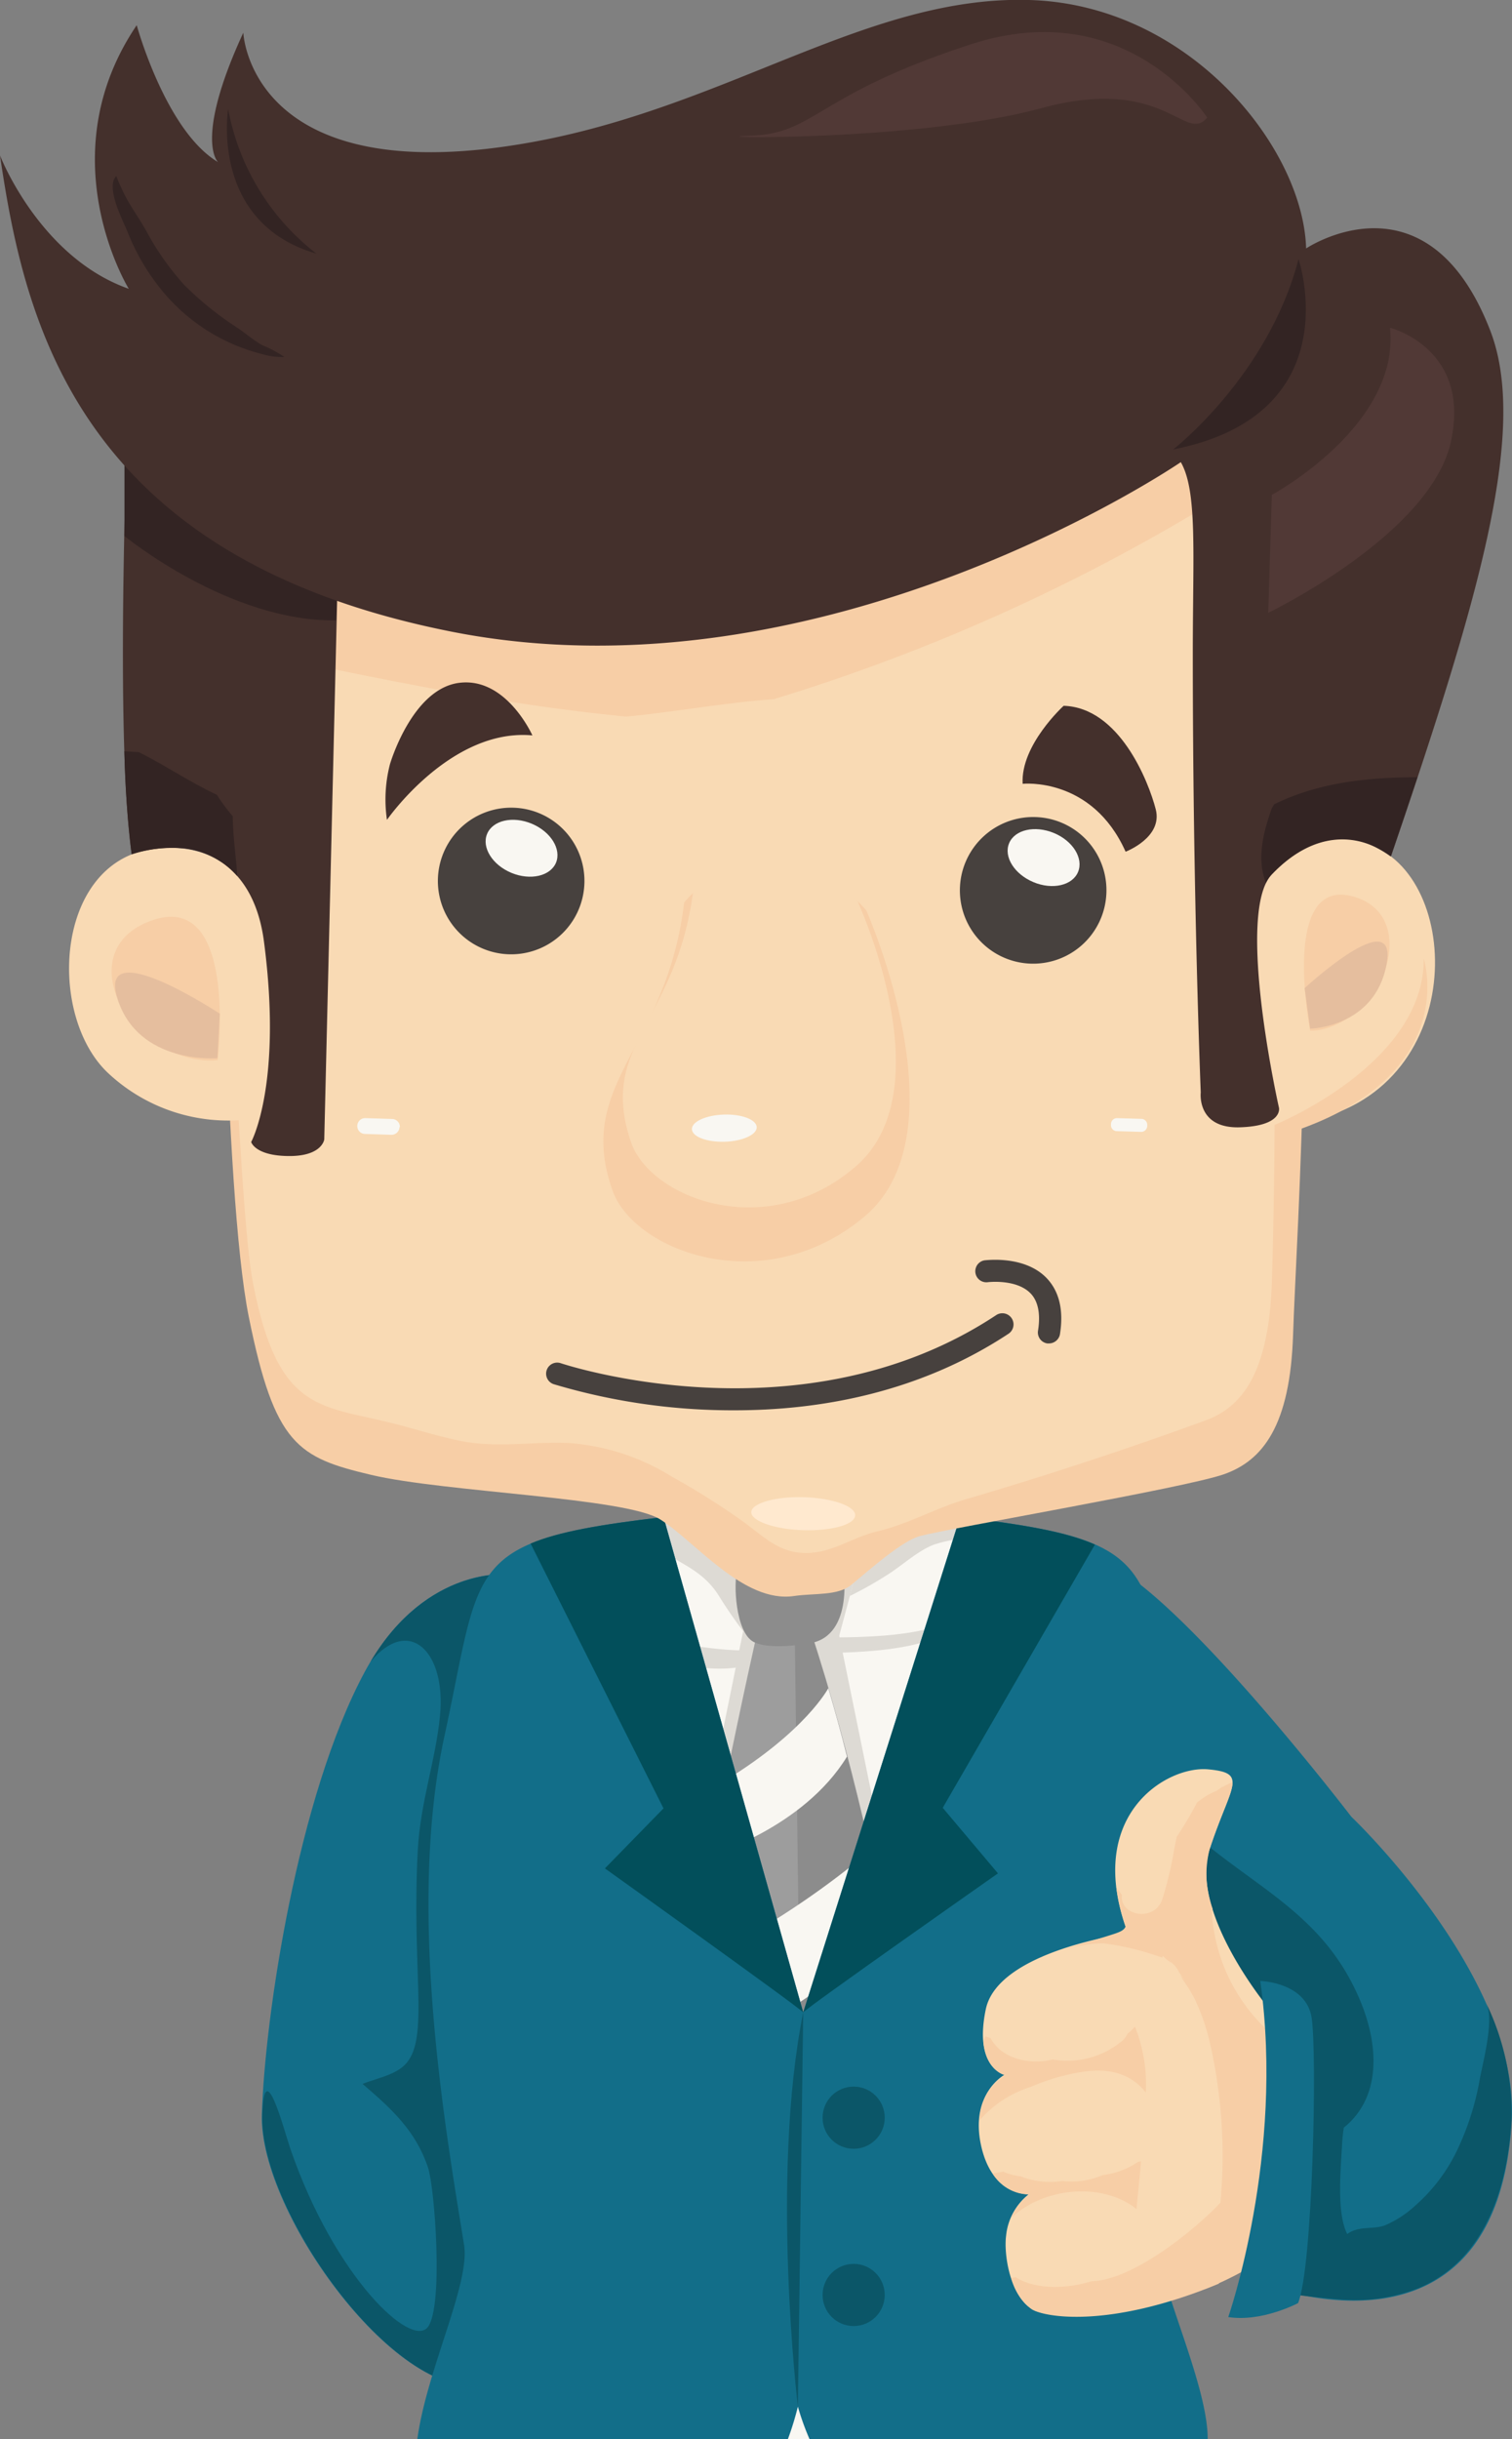 <svg xmlns="http://www.w3.org/2000/svg" viewBox="0 0 161.57 260.48"><rect x="0" y="0" width="161.57" height="260.48" fill="#808080" stroke="none"/><defs><style>.cls-1{fill:#126e89;}.cls-2{fill:#0b5668;}.cls-3{fill:#f9f7f2;}.cls-4{fill:#dddad4;}.cls-5{fill:#9d9d9d;}.cls-6{fill:#8c8c8c;}.cls-7{fill:#024f5b;}.cls-8{fill:#f9dab4;}.cls-9{fill:#f7cea6;}.cls-10{fill:#44302c;}.cls-11{fill:#332423;}.cls-12{fill:#e5be9e;}.cls-13{fill:#ffe9cf;}.cls-14{fill:#513936;}.cls-15{fill:#47413e;}</style></defs><title>资源 199</title><g id="图层_2" data-name="图层 2"><g id="Layer_1" data-name="Layer 1"><path class="cls-1" d="M103.8,166.59a26,26,0,0,1,13.25-.14C124.68,168.24,144.4,194,144.4,194s18,17.08,17.14,32.45c-1.53,26.9-25.71,17.72-25.71,17.72s2.28-36-6.4-42.84-23.7-13-23.7-13Z"/><path class="cls-2" d="M138.54,229.4c9-1.8,9.89-9.67,6.16-17.18-4-8.15-11-10.92-17.49-16.7-1.57-1.4-6.16-6-7.9-11.3-2.68-8.19-2.26-17.77-2.26-17.77a26,26,0,0,0-13.25.14l1.93,21.7s10.88,9.75,19.56,16.63c5.16,4.09,10.59,14.84,10.78,25.82A4.45,4.45,0,0,1,138.54,229.4Z"/><path class="cls-2" d="M158.86,214c.8,1.79-.38,6.13-.73,8a29.32,29.32,0,0,1-2.41,7.59,18.49,18.49,0,0,1-4.48,5.93,11.36,11.36,0,0,1-3.28,2.13c-1.33.46-2.73,0-4,.91-1.18-2.33-.67-7.12-.53-9.84.1-1.87.7-2.87-.76-3.92-1.11-.79-3.77-1.08-5.08-1.2-.16,3.55.26,7.23-.08,10.77s-1.85,6.62-1.56,10.07c0,.5,7.18,1.14,8.13,1.16a18.44,18.44,0,0,0,7.5-1.26c7.15-3,9.53-10.82,9.94-18A27.17,27.17,0,0,0,158.86,214Z"/><path class="cls-1" d="M54.07,168.12s-9-.86-15.09,10.4c-7.18,13.34-10.68,36.83-11,47.3s14.78,31.25,24,28.75Z"/><path class="cls-2" d="M39.59,177.45c4.18-5,8.09-1,7.43,5.74-.46,4.82-2.1,9.19-2.38,14.44C44,210,45.73,217,43.67,220c-1,1.52-3.22,1.85-4.93,2.53,3.11,2.67,5.68,5,7,8.94.72,2.2,1.65,14.72,0,17-1.77,2.41-10-5.34-14.71-19-.69-2-2.8-10.23-3-3.64-.29,10.48,14.78,31.25,24,28.75l2.11-86.45S45.63,167.31,39.59,177.45Z"/><path class="cls-3" d="M116,176.21c-1.22-5.45-8.78-6.24-8.78-6.24-36.53-2.25-47,2.05-47,2.05-2.78-.1-6.62,7.87-7.22,18.29-1.36,23.45,2.46,62,3.31,70.17h60.14a40.7,40.7,0,0,0,3.33-26.54C114.42,207.51,116.66,179.37,116,176.21Z"/><path class="cls-4" d="M58.66,260.15a43.38,43.38,0,0,0,4.79-8.72c4-9.4,4.16-19.11,5.92-29,1.81-10.25,1.91-20.73,3-31.07.72-7.15.84-14.32.85-21.5-9.59.79-13,2.17-13,2.17-2.78-.1-6.62,7.87-7.22,18.29C51.45,216.64,57,260.1,57,260.1Z"/><path class="cls-4" d="M70.12,162.32s-1.55,9.7-1,11.54a6.31,6.31,0,0,0,5,4.1c6.33,1,8.81-1.61,8.81-1.61l.36-3.36Z"/><path class="cls-3" d="M71.57,160.45s-3.74,9.24-3.18,11.08a6.31,6.31,0,0,0,5,4.1c6.33,1.05,8.29.43,8.29.43l1.46-6.52Z"/><path class="cls-4" d="M76.81,170.4A49.63,49.63,0,0,0,81,176.18a4.74,4.74,0,0,0,.68-.12l1.46-6.52L72,161a6.9,6.9,0,0,0-2.22,4C72.41,166.93,75,167.52,76.81,170.4Z"/><path class="cls-4" d="M103.84,164.09s-.83,8-1.41,8.83-1.86,3.51-14.37,3.59l2.4-9.79Z"/><path class="cls-3" d="M104.78,162.44s-.82,8-1.4,8.83-1.25,3.5-13.75,3.58L92.27,165Z"/><path class="cls-4" d="M95.08,168c1.52-1,3-2.38,4.7-3.05a14.48,14.48,0,0,1,4.81-.72c.12-1,.19-1.76.19-1.76L92.27,165l-1.46,5.43A40.41,40.41,0,0,0,95.08,168Z"/><polygon class="cls-4" points="79.46 173.96 68.63 227 85.97 255.85 101.13 230.7 89.56 174.09 79.46 173.96"/><path class="cls-5" d="M80.93,174.27s-6.34,27.67-10,53.34l15,24.2,13-20.91s-3.6-30.18-12.28-56.71Z"/><path class="cls-6" d="M86.62,174.19h-1l-.69.41,1,77.2,13-20.91S95.3,200.72,86.62,174.19Z"/><path class="cls-3" d="M88.51,180.28h0s-2.4,4.58-11,9.84c-.51,2.48-1,5.18-1.6,8h0s9.93-2.91,14.6-10.54C89.91,185.17,89.23,182.72,88.51,180.28Z"/><path class="cls-3" d="M94.7,205.68h0c-.52-2.58-1.09-5.28-1.72-8.05h0A90.77,90.77,0,0,1,73.74,210h0c-.5,2.82-1,5.72-1.47,8.63C85.12,217.63,94.7,205.68,94.7,205.68Z"/><path class="cls-3" d="M78.79,240.32c9.69-3.57,19-17.28,19-17.28h0c-.31-2-.69-4.32-1.13-6.9h0C88.82,227.34,75.53,235,75.5,235Z"/><path class="cls-6" d="M78.8,167.65c-.45,1.35-.22,6.68,1.74,7.69,1.14.58,3.41.58,6,.14,4.86-.83,3.54-8.22,3.54-8.22Z"/><path class="cls-1" d="M123.9,239.71c2-12.15,6.16-35.71,2.11-54.32s-2-20.86-23.41-23.41L85.83,214.9,70.9,162c-21.46,2.55-19.36,4.8-23.41,23.41s.15,42.17,2.1,54.32c.67,4.15-4,13.34-5,20.77H84.18a32.39,32.39,0,0,0,1.08-3.5,27.94,27.94,0,0,0,1.26,3.5h42.53C129.11,254.51,123.37,243,123.9,239.71Z"/><path class="cls-7" d="M56.7,164.83l14.2,28.28-6.26,6.41s20.89,14.92,21.19,15.38L70.9,162C64.13,162.79,59.71,163.56,56.7,164.83Z"/><path class="cls-7" d="M102.6,162,85.83,214.9c.29-.46,20.81-14.85,20.81-14.85l-5.9-7L117,164.94C114,163.61,109.56,162.81,102.6,162Z"/><path class="cls-2" d="M85.83,214.9,85.26,257S82.3,232.4,85.83,214.9Z"/><circle class="cls-2" cx="91.22" cy="245.07" r="3.32"/><circle class="cls-2" cx="91.22" cy="226.14" r="3.32"/><path class="cls-8" d="M135.64,214.54s-8.6-10.27-6.38-17.08,4.24-8.12-.17-8.52-13.32,4.9-8.56,17.51c0,0-13.88,1.83-15.19,8.11s2,7,2,7-3.71,2-2.51,7.52,5.12,5.22,5.12,5.22a6.46,6.46,0,0,0-2.44,4.44c-.26,2,.41,6.32,2.7,7.81s14,.87,22.71-4.11a7,7,0,0,0,2.44-2.92Z"/><path class="cls-9" d="M121.28,216.41a6.48,6.48,0,0,1-.8.77,2.12,2.12,0,0,1-.55.74,9.12,9.12,0,0,1-7.44,2c-2.48.61-5.47-.07-6.64-2.28l-.31-.1-.23-.08c-.07.19-.16.37-.23.56.3,3.11,2.3,3.58,2.3,3.58a6,6,0,0,0-2.72,4.84,12,12,0,0,1,5.49-3.59,22.55,22.55,0,0,1,5.36-1.58c3-.51,5.35.18,6.93,2.18A16.7,16.7,0,0,0,121.28,216.41Z"/><path class="cls-9" d="M131.15,234.42c-3,3.43-10.05,9.1-14.5,9.18-2.44.77-5.86,1-8.12-.43a1.84,1.84,0,0,1-.47.07,6.08,6.08,0,0,0,2.19,3.35c1.26.83,8.18,2.16,20-2.73-.06-.81.84-6.7,1-7.5C130.5,236.61,132.35,233.87,131.15,234.42Z"/><path class="cls-9" d="M121.62,230.85a8.6,8.6,0,0,1-3.79,1.42,8.37,8.37,0,0,1-4.3.63,8.61,8.61,0,0,1-4.47-.5,6.5,6.5,0,0,1-1.86-.5l-1.13.2a4.65,4.65,0,0,0,3.92,2.24,6.1,6.1,0,0,0-1.91,2.49c3.43-3.25,9.69-3.86,13.36-.94.17-1.69.34-3.39.49-5.09Z"/><path class="cls-9" d="M129.58,203.84a10.72,10.72,0,0,1-.32-6.38c1.28-3.91,2.48-6,2.44-7.15-.42.19-.83.39-1.25.6a2.14,2.14,0,0,1-.64.41,7.52,7.52,0,0,0-.81.4c-.37.24-.74.48-1.08.75a38.69,38.69,0,0,1-2.18,3.68c-.08.4-.17.8-.24,1.16a38.19,38.19,0,0,1-1.33,5.59c-.89,2.38-4.56,1.66-4.28-.54l-.55-.75a1.15,1.15,0,0,1-.06-.17,20.68,20.68,0,0,0,1,4.27c-.15.43-.64.62-1.49.89-1.67.54-3.45,1-5.11,1.65a12.6,12.6,0,0,1,4.31-.72,29.35,29.35,0,0,1,6.2,1.52c.06-.05,0-.16.08-.18a4.14,4.14,0,0,0,.92.74l-.21-.29.33.38.14.11a2.62,2.62,0,0,1,.53.78c.24.34.47.68.68,1l-.52-.71a6.12,6.12,0,0,0,.36.68,15.62,15.62,0,0,1,1.24,2.06,23.73,23.73,0,0,1,1.67,5.07,54.1,54.1,0,0,1-.68,25.76,34.06,34.06,0,0,0,4.23-2l1-.58,1.44-2.34.21-22.57a18.72,18.72,0,0,1-6.09-12.46A2.17,2.17,0,0,1,129.58,203.84Z"/><path class="cls-1" d="M134.67,211.54s4.9.12,5.49,3.93.13,26.63-1.45,30.47c0,0-3.86,2.05-7.46,1.49C131.25,247.43,137.29,230.13,134.67,211.54Z"/><path class="cls-9" d="M23.59,83s.24,44,3,57.65,5.24,15,13.09,16.85,27.12,2.41,30.85,4.74,8.93,9,14.33,8.19c2.2-.32,4.66,0,6.11-1.19,2.12-1.76,5.44-4.7,7.33-5.21,3.19-.85,28.3-5.14,32.46-6.59s7.12-5.17,7.42-15,3.09-49.56-1.07-68.66-6.84-35-19-42.32C114.46,27.91,23.21,2.35,23.59,83Z"/><path class="cls-8" d="M135.73,120.12c20.1-.34,21.28-23.7,12.12-29.2s-15.51,6.13-15.51,6.13Z"/><path class="cls-8" d="M26.5,119.54a18.77,18.77,0,0,1-15-5c-6.69-6.37-5.57-23.49,5.88-24s10.89,12.23,10.89,12.23Z"/><path class="cls-8" d="M26.18,77.39s-1.8,25.86-.56,44.09c.36,5.51.79,12.21,1.39,15.39,2.61,13.68,7,13.18,14.47,15,2.71.65,5.4,1.57,8.12,2.07,3.65.67,7.39,0,11.07.15a24,24,0,0,1,11.08,3.57,81.07,81.07,0,0,1,7.53,4.73c2.26,1.62,3.89,3.42,6.77,3.45s5-1.68,7.73-2.32c3.31-.78,6.2-2.48,9.49-3.44,13.37-3.91,24-7.84,25.53-8.39,4-1.46,6.82-5.17,7.12-15S137.06,87.1,133.09,68s-4.61-34.92-16.21-42.23C113.35,22.18,25.91-3.26,26.18,77.39Z"/><path class="cls-9" d="M82.69,74.66a204.32,204.32,0,0,0,47.6-21.47c-2.34-12.29-5-22.12-13.41-27.42C113.47,22.3,31.79-1.54,26.46,69.52c13.42,2.86,26.8,5.68,40.45,7C72,76.05,77.33,75.05,82.69,74.66Z"/><path class="cls-10" d="M13.87,38.74s-1.78,38.51.2,52.48a14,14,0,0,1,5.38-.65c2.66.21,7.72,2,8.76,10,2,15.24-1.37,21.38-1.37,21.38s.4,1.47,4,1.5,3.81-1.78,3.81-1.78l1.8-75.29Z"/><path class="cls-11" d="M25.35,93.55c-.11-2-.45-4-.48-6.39a20,20,0,0,1-1.7-2.29c-2.87-1.34-5.51-3.14-8.35-4.56-.5,0-1-.07-1.53-.08a109.87,109.87,0,0,0,.78,11,14,14,0,0,1,5.38-.65A8.82,8.82,0,0,1,25.35,93.55Z"/><path class="cls-11" d="M13.3,45.86V57.24s11.22,9.21,22.62,9l.3-9.82Z"/><path class="cls-10" d="M26,3.49s.7,17.34,31.33,11.6C78.13,11.18,92.9-.5,110,0s29.26,15.77,29.57,26.53c0,0,12.9-8.66,19.66,8.73,4.16,10.7-1.32,29-10.58,56.15a11.44,11.44,0,0,0-1.41-.88c-2.16-1.11-6.57-2.21-11.34,2.84-3.92,4.15.77,24.93.77,24.93s.44,1.94-4.19,2.08-4.17-3.72-4.17-3.72-.85-20.79-.85-46.79c0-10.84.51-17.39-1.28-20.52,0,0-38,26-77.94,18.1S2.62,34.39,0,16.6c0,0,4.21,10.88,13.76,14.24,0,0-8.68-14.08.85-28.15,0,0,3.09,11.29,8.69,14.62C23.3,17.31,20.69,15,26,3.49Z"/><path class="cls-11" d="M151.45,83c-5.51,0-10.68.62-15.3,2.89l-.27.48c-.79,2.27-1.67,5.25-.6,7.91h0a3.5,3.5,0,0,1,.58-.86c4.77-5,9.18-4,11.34-2.84a11.44,11.44,0,0,1,1.41.88c1-2.92,1.95-5.73,2.85-8.45A0,0,0,0,0,151.45,83Z"/><path class="cls-9" d="M140,110.06s-3.27-16.68,4.73-14.29c4.91,1.47,4.46,7.12,1.75,10.66C144.82,108.66,142.07,110.12,140,110.06Z"/><path class="cls-12" d="M140,109.85l-.59-4.33s10-9.24,8.75-2.52S140,109.85,140,109.85Z"/><path class="cls-9" d="M23.26,113.2S25.51,94.76,16,98.37c-5.84,2.21-4.69,8.25-1,11.74C17.27,112.29,20.77,113.53,23.26,113.2Z"/><path class="cls-12" d="M23.23,113l.26-4.75s-13.17-8.7-10.94-1.61S23.23,113,23.23,113Z"/><path class="cls-13" d="M91.38,161.81c0,1-2.54,1.69-5.61,1.59s-5.52-1-5.49-1.93,2.53-1.68,5.6-1.59S91.41,160.84,91.38,161.81Z"/><path class="cls-9" d="M138.29,120.8l-2.08-.68s16-6.46,15.93-17.74C152.14,102.38,156.16,114.71,138.29,120.8Z"/><path class="cls-11" d="M12.12,19.33c-.43,1.51,1.05,4.29,1.52,5.46a23.59,23.59,0,0,0,3.4,5.9,20.22,20.22,0,0,0,11,7.13,7.54,7.54,0,0,0,2.35.3A13.27,13.27,0,0,0,28,36.85c-.94-.54-1.67-1.19-2.55-1.79a34.76,34.76,0,0,1-5.75-4.62,28.92,28.92,0,0,1-4-5.65c-.87-1.6-1.93-2.92-2.68-4.61a13.31,13.31,0,0,1-.59-1.38A1.27,1.27,0,0,0,12.12,19.33Z"/><path class="cls-11" d="M24.38,11.64s-2,12.13,9.44,15.45A25.35,25.35,0,0,1,24.38,11.64Z"/><path class="cls-11" d="M138.76,27.67S144.4,44.24,125.36,48C125.36,48,135.53,40.1,138.76,27.67Z"/><path class="cls-14" d="M129,12.56S120.46-.69,103.78,4.72,87.2,14.25,80.24,14.49s17.75.68,31-2.93S126.6,15.4,129,12.56Z"/><path class="cls-14" d="M135.91,52.84S149.6,45.49,148.54,35c0,0,8.67,2.17,6.51,12.13s-19.53,18.31-19.53,18.31Z"/><path class="cls-3" d="M42.69,120.36a.85.85,0,0,1-.87.82L39,121.09a.84.84,0,0,1-.82-.87h0a.84.84,0,0,1,.87-.82l2.86.09a.85.85,0,0,1,.82.87Z"/><path class="cls-3" d="M122.59,120.2a.65.65,0,0,1-.61.67l-2.69-.08a.64.64,0,0,1-.57-.71h0a.64.64,0,0,1,.61-.68l2.69.08a.65.65,0,0,1,.57.72Z"/><path class="cls-9" d="M92.57,97.22s10.54,23.69-.19,32.69-24.63,3.71-26.93-2.79c-4.07-11.5,5.77-15,7.66-30.75a11.77,11.77,0,0,1,9.14-4.2C88.41,92.08,92.57,97.22,92.57,97.22Z"/><path class="cls-8" d="M91.63,96.23s9.35,20.1-.19,28.33-21.94,3.38-24-2.57c-3.63-10.52,5-12.86,6.68-27.24a11.85,11.85,0,0,1,8.3-3.16C87.92,91.52,91.63,96.23,91.63,96.23Z"/><path class="cls-3" d="M73.94,120.57c0,.81,1.59,1.41,3.51,1.35s3.44-.76,3.41-1.56-1.6-1.4-3.5-1.34S73.92,119.77,73.94,120.57Z"/><path class="cls-10" d="M56.89,78.53s-2.79-6.27-7.84-5.61-7.38,8.69-7.38,8.69a15,15,0,0,0-.32,5.94S48.16,77.73,56.89,78.53Z"/><path class="cls-10" d="M113.66,75.37s-4.62,4.19-4.38,8.33c0,0,7.41-.79,11,7.25,0,0,4-1.51,3.22-4.53S119.6,75.55,113.66,75.37Z"/><path class="cls-15" d="M62.44,94.51a7.83,7.83,0,1,1-7.38-8.25A7.82,7.82,0,0,1,62.44,94.51Z"/><path class="cls-3" d="M59.42,92.11c-.6,1.45-2.74,1.94-4.77,1.1s-3.2-2.71-2.6-4.16,2.74-1.94,4.77-1.09S60,90.66,59.42,92.11Z"/><path class="cls-15" d="M118.22,95.51a7.83,7.83,0,1,1-7.38-8.25A7.81,7.81,0,0,1,118.22,95.51Z"/><path class="cls-3" d="M115.2,93.11c-.6,1.45-2.74,1.94-4.77,1.09s-3.2-2.7-2.6-4.15,2.74-1.94,4.78-1.1S115.8,91.66,115.2,93.11Z"/><path class="cls-15" d="M78.52,150.6a66.75,66.75,0,0,1-19.36-2.79,1.18,1.18,0,1,1,.76-2.24c.26.09,25.81,8.58,46.54-5.14a1.18,1.18,0,1,1,1.3,2C98.07,148.82,87.39,150.6,78.52,150.6Z"/><path class="cls-15" d="M112.11,143.46l-.19,0a1.18,1.18,0,0,1-1-1.35c.29-1.83,0-3.18-.8-4-1.52-1.56-4.53-1.19-4.56-1.19a1.18,1.18,0,1,1-.32-2.34c.17,0,4.21-.54,6.57,1.87,1.38,1.42,1.87,3.46,1.45,6.06A1.2,1.2,0,0,1,112.11,143.46Z"/></g></g></svg>
